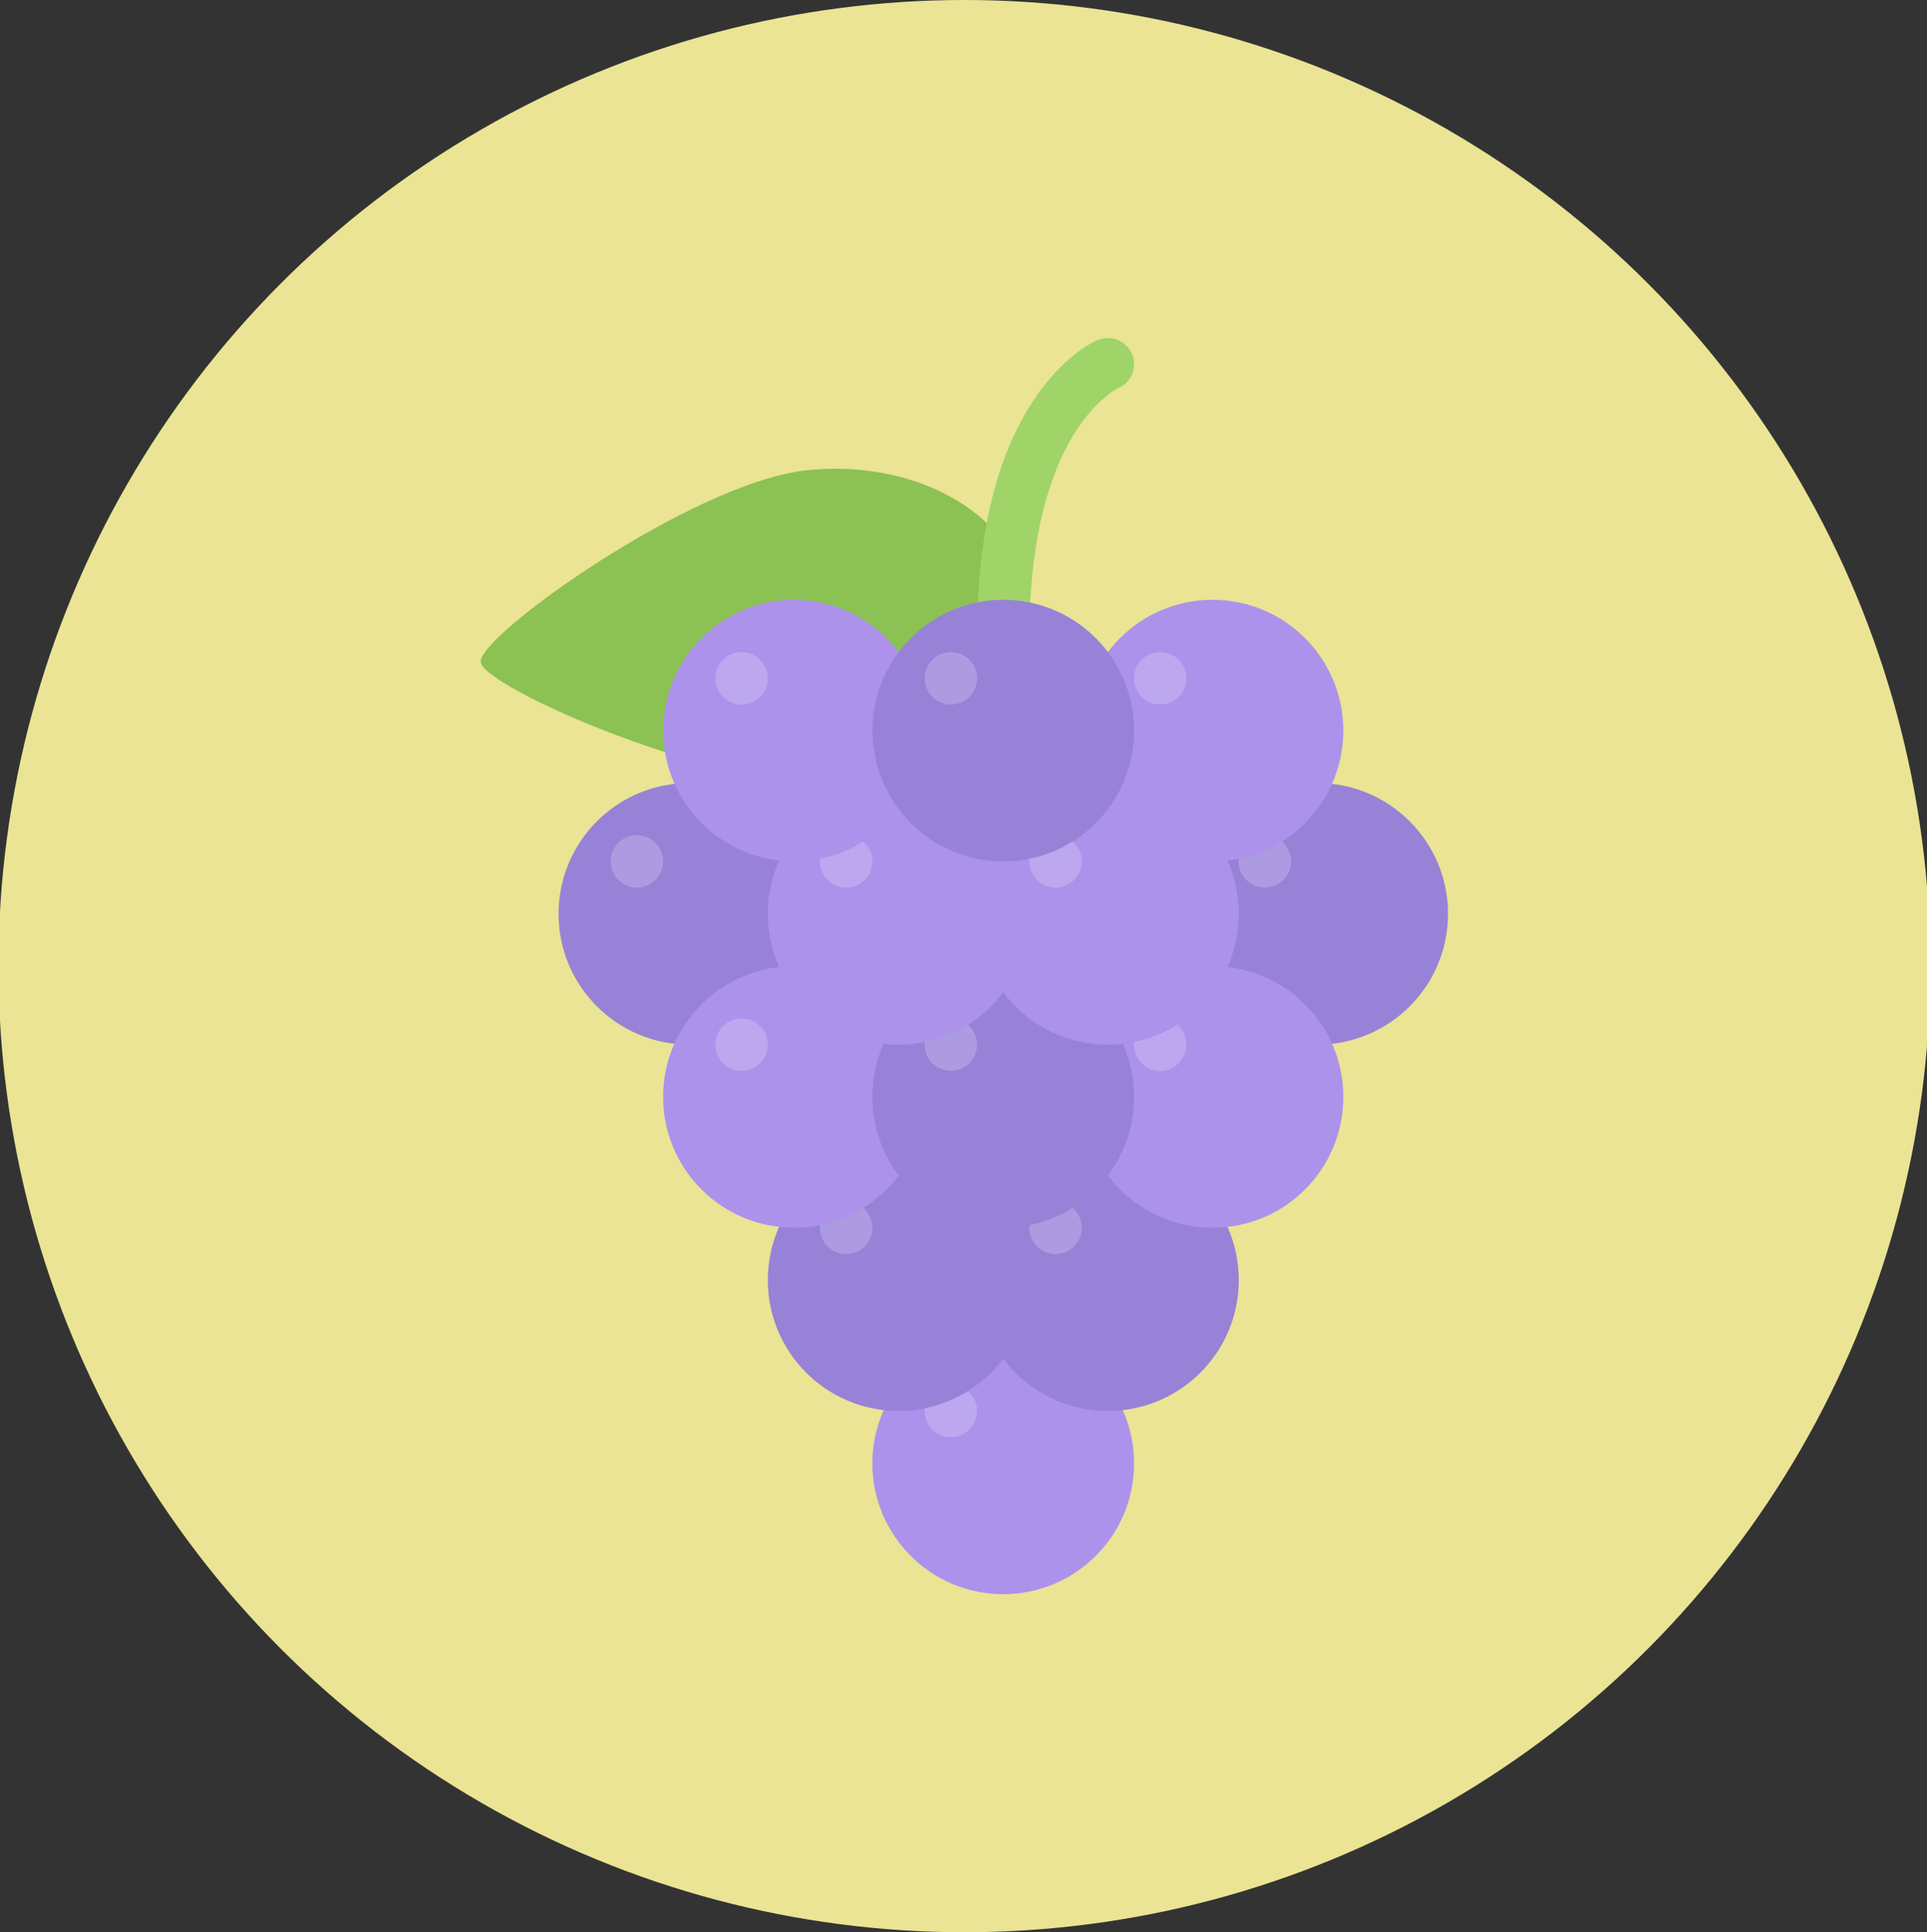 <?xml version="1.0" encoding="utf-8"?>
<!-- Generator: Adobe Illustrator 28.1.0, SVG Export Plug-In . SVG Version: 6.00 Build 0)  -->
<svg version="1.1" id="Layer_1" xmlns="http://www.w3.org/2000/svg" xmlns:xlink="http://www.w3.org/1999/xlink" x="0px" y="0px"
	 viewBox="0 0 1227.5 1230.6" style="enable-background:new 0 0 1227.5 1230.6;" xml:space="preserve">
<rect x="0" y="0" width="1227.5" height="1230.6" fill="#333333" stroke="none"/>
<style type="text/css">
	.st0{fill:#EAE494;}
	.st1{fill:#8CC153;}
	.st2{fill:#A0D468;}
	.st3{fill:#AC92EB;}
	.st4{opacity:0.2;fill:#FFFFFF;enable-background:new    ;}
	.st5{fill:#9782D8;}
</style>
<circle class="st0" cx="614.3" cy="615.3" r="615.3"/>
<g>
	<path class="st1" d="M514,299.5c-72.3,7.6-209.6,105.5-207.8,122.1c1.7,16.5,156.3,83.8,228.7,76.2
		c72.3-7.6,126.3-58.1,120.5-112.9S586.3,291.9,514,299.5z"/>
	<path class="st2" d="M722.4,232c0-9.2-7.5-16.7-16.7-16.7c-2.3,0-4.6,0.5-6.6,1.3c-2.7,1.1-22.1,10.2-40.7,38.3
		c-24,36.2-36.1,86.8-36,150.4h33.3c0-38,4.9-91.2,28.8-129.4c13.8-22.1,27.8-28.7,27.9-28.8l-0.1,0.1
		C718.3,244.7,722.4,238.8,722.4,232z"/>
	<path class="st3" d="M722.4,932c0-46-37.3-83.3-83.3-83.3S555.7,886,555.7,932c0,46,37.3,83.3,83.4,83.3
		C685.1,1015.3,722.4,978,722.4,932z"/>
	<path class="st4" d="M622.4,898.6c0,9.2-7.5,16.7-16.7,16.7s-16.7-7.5-16.7-16.7s7.4-16.7,16.7-16.7
		C614.9,882,622.4,889.4,622.4,898.6z"/>
	<path class="st5" d="M789.1,815.3c0-46-37.3-83.4-83.4-83.4c-46,0-83.3,37.3-83.3,83.4c0,46,37.3,83.3,83.3,83.3
		C751.8,898.6,789.1,861.3,789.1,815.3z"/>
	<path class="st4" d="M689.1,782c0,9.2-7.5,16.7-16.7,16.7s-16.7-7.4-16.7-16.7c0-9.2,7.5-16.7,16.7-16.7S689.1,772.8,689.1,782z"/>
	<path class="st5" d="M655.7,815.3c0-46-37.3-83.4-83.3-83.4s-83.3,37.3-83.3,83.4c0,46,37.3,83.3,83.3,83.3
		C618.4,898.6,655.7,861.3,655.7,815.3z"/>
	<path class="st4" d="M555.7,782c0,9.2-7.4,16.7-16.7,16.7c-9.2,0-16.7-7.4-16.7-16.7c0-9.2,7.5-16.7,16.7-16.7
		C548.3,765.3,555.7,772.8,555.7,782z"/>
	<path class="st5" d="M522.4,582c0-46-37.3-83.3-83.3-83.3S355.8,536,355.8,582s37.3,83.3,83.3,83.3S522.4,628,522.4,582z"/>
	<path class="st4" d="M422.4,548.6c0,9.2-7.5,16.7-16.7,16.7s-16.7-7.5-16.7-16.7s7.4-16.7,16.7-16.7
		C414.9,532,422.4,539.4,422.4,548.6z"/>
	<path class="st5" d="M922.4,582c0-46-37.3-83.3-83.3-83.3S755.8,536,755.8,582s37.3,83.3,83.3,83.3S922.4,628,922.4,582z"/>
	<path class="st4" d="M822.4,548.6c0,9.2-7.5,16.7-16.7,16.7s-16.7-7.5-16.7-16.7s7.4-16.7,16.7-16.7
		C814.9,532,822.4,539.4,822.4,548.6z"/>
	<path class="st3" d="M855.7,698.6c0-46-37.3-83.3-83.3-83.3S689,652.6,689,698.6s37.3,83.3,83.4,83.3
		C818.4,782,855.7,744.7,855.7,698.6z"/>
	<path class="st4" d="M755.7,665.3c0,9.2-7.4,16.7-16.7,16.7c-9.2,0-16.7-7.5-16.7-16.7s7.5-16.7,16.7-16.7
		C748.3,648.6,755.7,656.1,755.7,665.3z"/>
	<path class="st3" d="M589.1,698.6c0-46-37.3-83.3-83.4-83.3c-46,0-83.3,37.3-83.3,83.3s37.3,83.3,83.3,83.3
		C551.8,782,589.1,744.7,589.1,698.6z"/>
	<path class="st4" d="M489.1,665.3c0,9.2-7.5,16.7-16.7,16.7s-16.7-7.5-16.7-16.7s7.5-16.7,16.7-16.7
		C481.6,648.6,489.1,656.1,489.1,665.3z"/>
	<path class="st5" d="M722.4,698.6c0-46-37.3-83.3-83.3-83.3s-83.4,37.3-83.4,83.3s37.3,83.3,83.4,83.3
		C685.1,782,722.4,744.7,722.4,698.6z"/>
	<path class="st4" d="M622.4,665.3c0,9.2-7.5,16.7-16.7,16.7s-16.7-7.5-16.7-16.7s7.4-16.7,16.7-16.7
		C614.9,648.6,622.4,656.1,622.4,665.3z"/>
	<path class="st3" d="M655.7,582c0-46-37.3-83.3-83.3-83.3S489.1,536,489.1,582s37.3,83.3,83.3,83.3S655.7,628,655.7,582z"/>
	<path class="st4" d="M555.7,548.6c0,9.2-7.4,16.7-16.7,16.7c-9.2,0-16.7-7.5-16.7-16.7s7.5-16.7,16.7-16.7
		C548.3,532,555.7,539.4,555.7,548.6z"/>
	<path class="st3" d="M789.1,582c0-46-37.3-83.3-83.4-83.3c-46,0-83.3,37.3-83.3,83.3s37.3,83.3,83.3,83.3
		C751.8,665.3,789.1,628,789.1,582z"/>
	<path class="st4" d="M689.1,548.6c0,9.2-7.5,16.7-16.7,16.7s-16.7-7.5-16.7-16.7s7.5-16.7,16.7-16.7
		C681.6,532,689.1,539.4,689.1,548.6z"/>
	<path class="st3" d="M589.1,465.3c0-46-37.3-83.3-83.3-83.3s-83.3,37.3-83.3,83.3s37.3,83.3,83.3,83.3S589.1,511.3,589.1,465.3z"/>
	<path class="st4" d="M489.1,432c0,9.2-7.5,16.7-16.7,16.7s-16.7-7.5-16.7-16.7s7.5-16.7,16.7-16.7
		C481.6,415.3,489.1,422.8,489.1,432z"/>
	<path class="st3" d="M855.7,465.3c0-46-37.3-83.3-83.3-83.3S689,419.3,689,465.3s37.3,83.3,83.4,83.3
		C818.4,548.6,855.7,511.3,855.7,465.3z"/>
	<path class="st4" d="M755.7,432c0,9.2-7.4,16.7-16.7,16.7c-9.2,0-16.7-7.5-16.7-16.7s7.5-16.7,16.7-16.7
		C748.3,415.3,755.7,422.8,755.7,432z"/>
	<path class="st5" d="M722.4,465.3c0-46-37.3-83.3-83.3-83.3s-83.3,37.3-83.3,83.3s37.3,83.3,83.3,83.3
		C685.1,548.6,722.4,511.3,722.4,465.3z"/>
	<path class="st4" d="M622.4,432c0,9.2-7.5,16.7-16.7,16.7S589,441.2,589,432s7.5-16.7,16.7-16.7C614.9,415.3,622.4,422.8,622.4,432
		z"/>
</g>
<path d="M-301.8-415.8c-5.5,0-10,4.5-10,10s4.5,10,10,10s10-4.5,10-10S-296.3-415.8-301.8-415.8 M-306.7-399.5
	c0.4-0.9,3-1.8,4.9-1.8s4.5,0.9,4.9,1.8c-1.4,1.1-3.1,1.7-4.9,1.7S-305.4-398.4-306.7-399.5 M-295.4-401c-1.4-1.7-4.9-2.3-6.4-2.3
	s-4.9,0.6-6.4,2.3c-1-1.3-1.6-3-1.6-4.8c0-4.4,3.6-8,8-8s8,3.6,8,8C-293.8-404-294.4-402.3-295.4-401 M-301.8-411.8
	c-1.9,0-3.5,1.6-3.5,3.5s1.6,3.5,3.5,3.5s3.5-1.6,3.5-3.5S-299.9-411.8-301.8-411.8 M-301.8-406.8c-0.8,0-1.5-0.7-1.5-1.5
	s0.7-1.5,1.5-1.5c0.8,0,1.5,0.7,1.5,1.5S-301-406.8-301.8-406.8z"/>
</svg>
